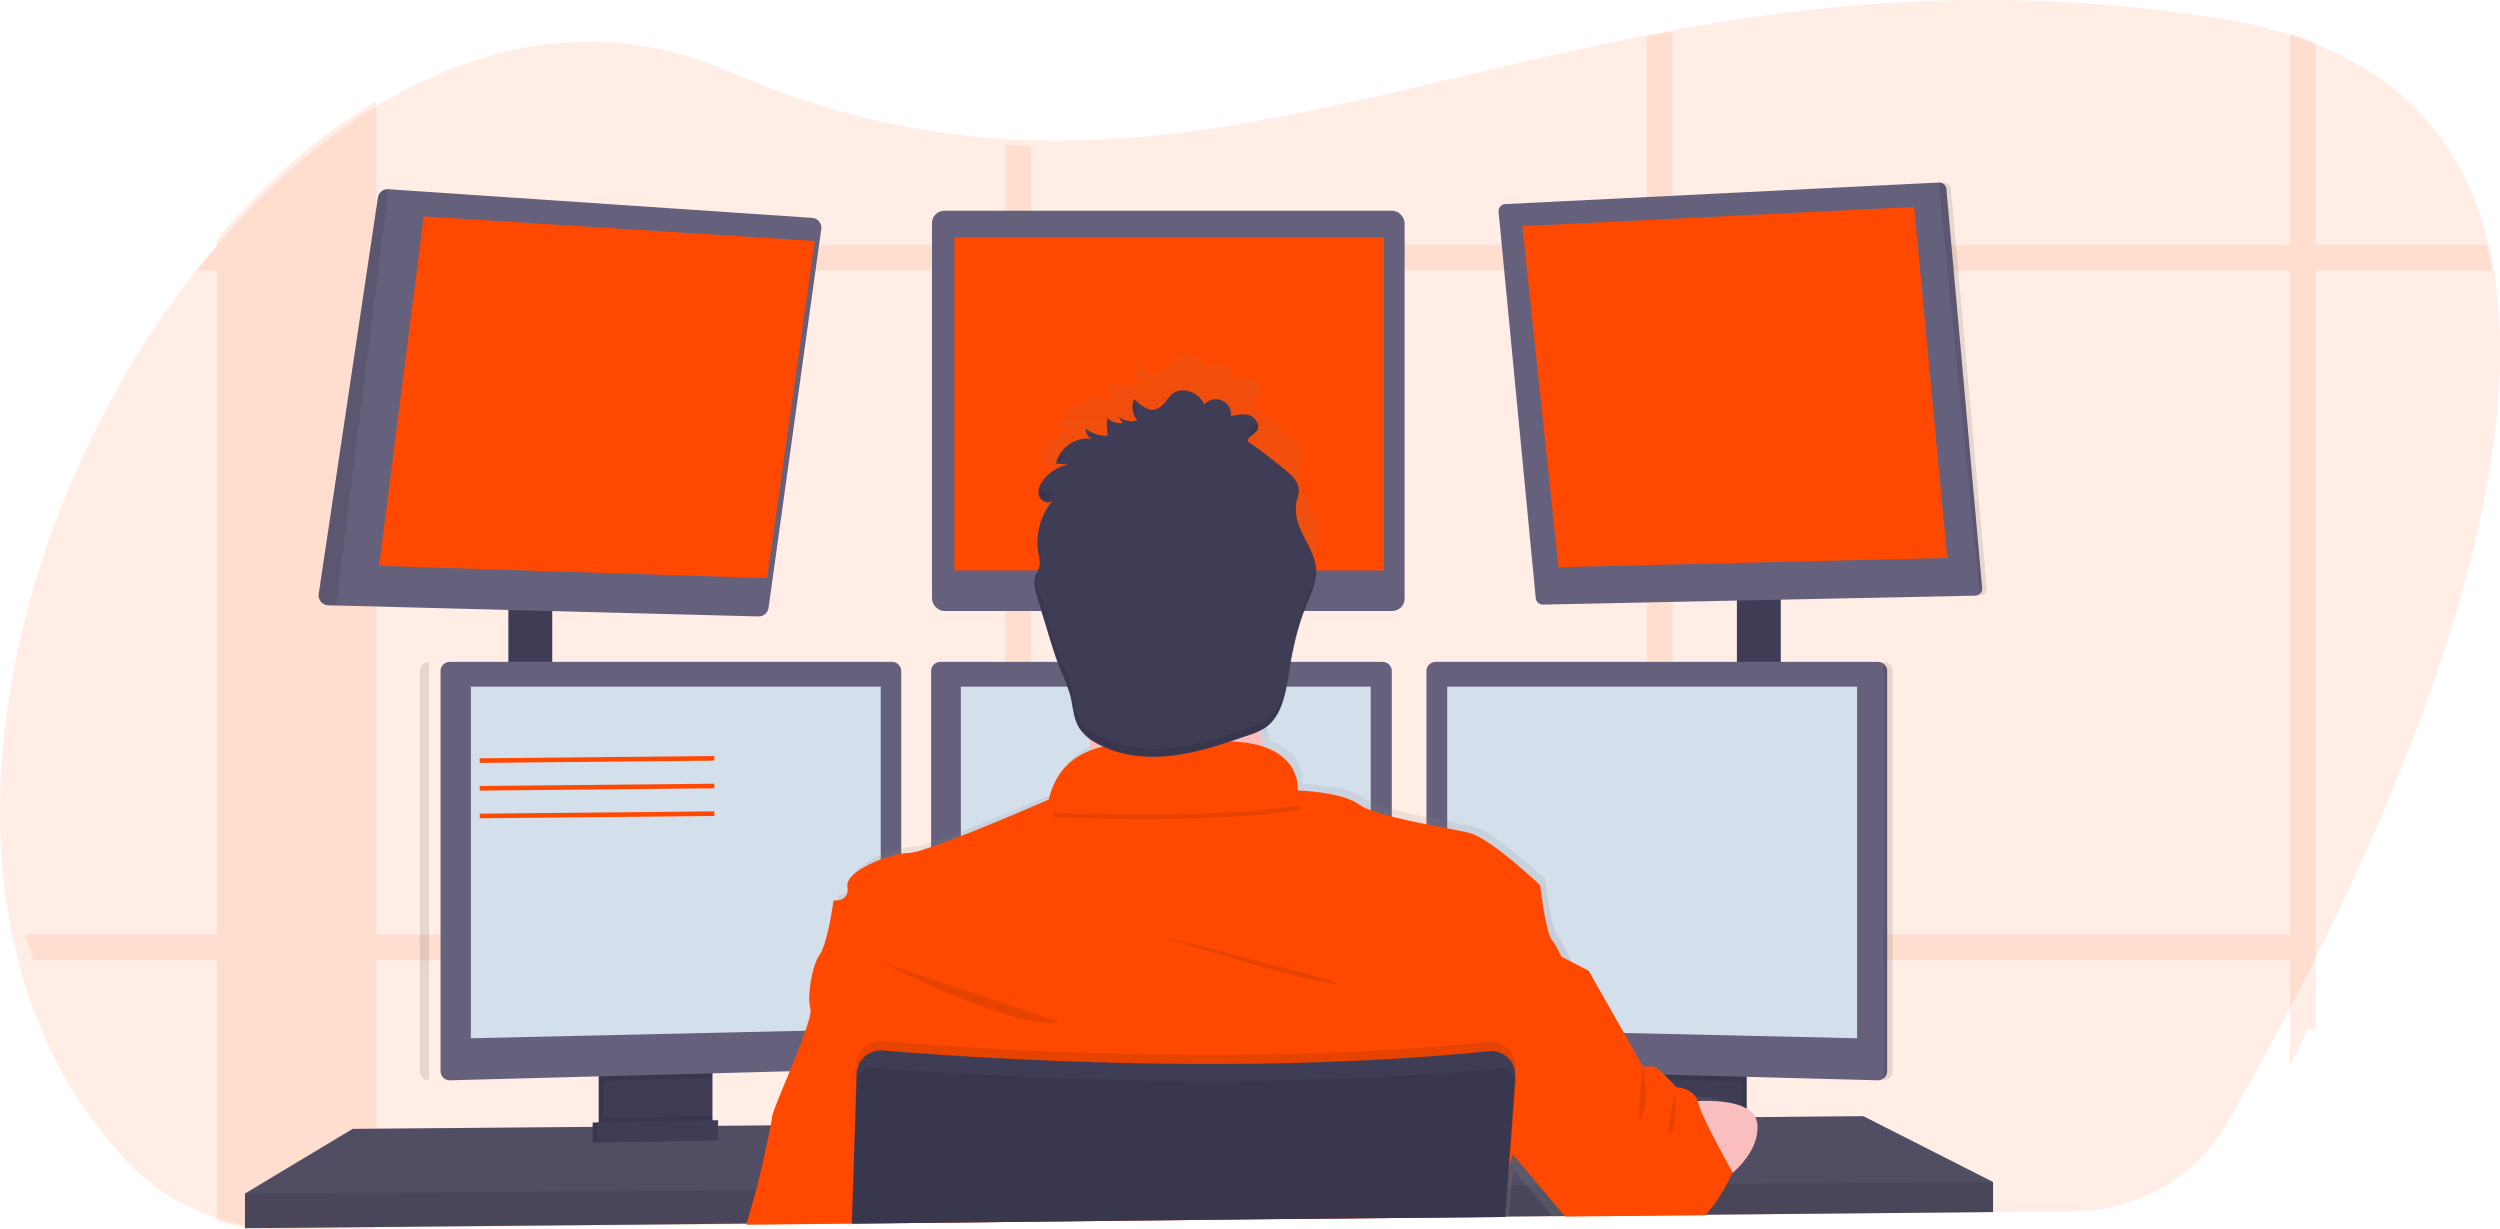 <svg xmlns="http://www.w3.org/2000/svg" xmlns:xlink="http://www.w3.org/1999/xlink" width="1082.629" height="532.394" viewBox="0 0 1082.629 532.394">
  <defs>
    <linearGradient id="linear-gradient" x1="0.5" y1="1" x2="0.5" y2="-0.001" gradientUnits="objectBoundingBox">
      <stop offset="0" stop-color="gray" stop-opacity="0.251"/>
      <stop offset="0.54" stop-color="gray" stop-opacity="0.122"/>
      <stop offset="1" stop-color="gray" stop-opacity="0.102"/>
    </linearGradient>
  </defs>
  <g id="undraw_programming_2svr" transform="translate(-0.011 -0.035)">
    <path id="Path_36843" data-name="Path 36843" d="M1079,593.921q-1.809,3.6-3.608,7.11-2.807,5.447-5.542,10.683c-.811,1.547-1.622,3.065-2.412,4.583-8.941,16.88-17.29,31.81-24.381,44.089-13.106,22.661-38.54,36.915-66.344,37.181l-157.672,1.585H817.38l-13.516.135L792.3,699.4l-35.454.355h-1.435l-18.049.183h-.551l-111.249,1.114-99.3.961-11.551.115-71.74.721h-.083l-46.527.461h-.5l-147.119,1.47-44.011.442A98.574,98.574,0,0,1,177,701.554a91.046,91.046,0,0,1-40.642-23.779,189.425,189.425,0,0,1-41.932-66.061q-2.007-5.274-3.743-10.683c-32.034-100.062,7.018-229.158,77.3-315.548q4.419-5.419,8.983-10.568l.073-.077c21.616-24.518,45.851-45,71.667-59.566,45.747-25.854,96.433-33.136,146.288-11.433,42.181,18.37,81.565,27.007,119.744,29.351,3.857.231,7.715.4,11.551.509,87.575,2.546,169.65-26.613,266.031-45.434,3.836-.749,7.683-1.489,11.562-2.19,68.756-12.643,145.03-19.311,235.734-5.294a210.2,210.2,0,0,1,27.823,6.149q6,1.787,11.562,3.843c43.294,16.275,66.906,46.347,76.939,84.027q1.425,5.246,2.464,10.674C1176.2,376.11,1124.1,504.677,1079,593.921Z" transform="translate(-79.34 -172.91)" fill="#ff4900" opacity="0.1"/>
    <g id="Group_34855" data-name="Group 34855" transform="translate(10.91 13.67)" opacity="0.1">
      <path id="Path_36844" data-name="Path 36844" d="M242.24,217V704.894l-42.33.44a91.717,91.717,0,0,1-26.67-3.657V276.357h.07C194.1,251.9,217.41,231.485,242.24,217Z" transform="translate(-90.25 -186.58)" fill="#ff4900"/>
      <path id="Path_36845" data-name="Path 36845" d="M1158.592,290.08H164.6q4.434-5.64,9.015-11V279h982.5Q1157.549,284.43,1158.592,290.08Z" transform="translate(-90.25 -186.58)" fill="#ff4900"/>
      <path id="Path_36846" data-name="Path 36846" d="M1040.82,191.51v427h-3.47q-2.7,5.67-5.33,11.12c-.78,1.61-1.56,3.19-2.32,4.77V187.47Q1035.47,189.33,1040.82,191.51Z" transform="translate(-48.898 -186.58)" fill="#ff4900"/>
      <path id="Path_36847" data-name="Path 36847" d="M776.21,186.58V699.089l-11.12.115V188.767C768.78,188.019,772.48,187.28,776.21,186.58Z" transform="translate(-62.78 -186.58)" fill="#ff4900"/>
      <path id="Path_36848" data-name="Path 36848" d="M509.22,236.126V701.989l-11.11.115V235.62C501.82,235.849,505.53,235.983,509.22,236.126Z" transform="translate(-73.648 -186.58)" fill="#ff4900"/>
      <path id="Path_36849" data-name="Path 36849" d="M1078.7,618.52q-2.818,5.67-5.563,11.12H94.007q-2.014-5.49-3.757-11.12Z" transform="translate(-90.25 -227.444)" fill="#ff4900"/>
    </g>
    <rect id="Rectangle_1032" data-name="Rectangle 1032" width="19" height="57.66" transform="translate(220.159 254.188)" fill="#3f3d56"/>
    <rect id="Rectangle_1033" data-name="Rectangle 1033" width="19" height="61" transform="translate(752.173 251.241)" fill="#3f3d56"/>
    <path id="Path_36850" data-name="Path 36850" d="M863.1,533.65v13l-151.92,1.4-1.62.03-57.74.53-1.38.02-17.55.15h-.52l-106.98.99L349.78,551.4h-.15l-44.65.42-.48.01-198.4,1.82v-15l46.65-28,93.6-.78,2-.01.66-.01,2-.03,44.94-.37,2.01-.01.64-.01,2-.01,14.41-.12.38-.01,35.55-.3h.29l277.4-2.34,6.79-.05h.68l5.18-.05,37.65-.31,2-.03,1.85-.02h.96l11.71-.09,2.32-.03,3.11-.02,9.75-.09,15.47-.13,2-.02,3.48-.02h.65l74.71-.64Z" transform="translate(0 -21.746)" fill="#65617d"/>
    <path id="Path_36851" data-name="Path 36851" d="M863.1,533.65v13l-151.92,1.4-1.62.03-57.74.53-1.38.02-17.55.15h-.52l-106.98.99L349.78,551.4h-.15l-44.65.42-.48.01-198.4,1.82v-15l46.65-28,93.6-.78,2-.01.66-.01,2-.03,44.94-.37,2.01-.01.64-.01,2-.01,14.41-.12.38-.01,35.55-.3h.29l277.4-2.34,6.79-.05h.68l5.18-.05,37.65-.31,2-.03,1.85-.02h.96l11.71-.09,2.32-.03,3.11-.02,9.75-.09,15.47-.13,2-.02,3.48-.02h.65l74.71-.64Z" transform="translate(0 -21.746)" opacity="0.2"/>
    <path id="Path_36852" data-name="Path 36852" d="M375.44,656.57v24.49a6.13,6.13,0,0,1-3.5,5.54,6,6,0,0,1-2.5.6l-34.9.74a6,6,0,0,1-2.7-.57,6.12,6.12,0,0,1-3.57-5.57V656.57Z" transform="translate(-68.986 -194.656)" fill="#3f3d56"/>
    <path id="Path_36853" data-name="Path 36853" d="M375.44,656.57v24.49a6.13,6.13,0,0,1-3.5,5.54,6,6,0,0,1-2.5.6l-34.9.74a6,6,0,0,1-2.7-.57,6.12,6.12,0,0,1-3.57-5.57V656.57Z" transform="translate(-68.986 -194.656)" opacity="0.1"/>
    <path id="Path_36854" data-name="Path 36854" d="M377.44,656.57v24.49a6.13,6.13,0,0,1-3.5,5.54,6,6,0,0,1-2.5.6l-34.9.74a6,6,0,0,1-2.7-.57,6.12,6.12,0,0,1-3.57-5.57V656.57Z" transform="translate(-68.902 -194.656)" fill="#3f3d56"/>
    <rect id="Rectangle_1034" data-name="Rectangle 1034" width="47.17" height="31.5" transform="translate(709.255 461.914)" fill="#3f3d56"/>
    <rect id="Rectangle_1035" data-name="Rectangle 1035" width="47.17" height="31.5" transform="translate(709.255 461.914)" opacity="0.1"/>
    <rect id="Rectangle_1036" data-name="Rectangle 1036" width="47.17" height="31.5" transform="translate(707.171 461.914)" fill="#3f3d56"/>
    <path id="Path_36855" data-name="Path 36855" d="M230.6,265.82v5.73l-19-.49v-5.24Z" transform="translate(8.559 -10.539)" opacity="0.1"/>
    <path id="Path_36856" data-name="Path 36856" d="M435,277.31l-22.83,164a4.3,4.3,0,0,1-4.37,3.71L225,440.28l-3.47-.09a4.3,4.3,0,0,1-4.16-4.87L243,263.64a4.3,4.3,0,0,1,4.54-3.63L431,272.43a4.29,4.29,0,0,1,4,4.88Z" transform="translate(-79.34 -178.039)" fill="#65617d"/>
    <path id="Path_36857" data-name="Path 36857" d="M175.93,99.16,156.6,250.49l168,5.33,20.66-146Z" transform="translate(7.595 -5.423)" fill="#ff4900"/>
    <rect id="Rectangle_1037" data-name="Rectangle 1037" width="204.67" height="173.33" rx="5.33" transform="translate(403.61 91.293)" fill="#65617d"/>
    <rect id="Rectangle_1038" data-name="Rectangle 1038" width="186" height="144.33" transform="translate(413.322 102.735)" fill="#ff4900"/>
    <path id="Path_36858" data-name="Path 36858" d="M741.93,262.82v3.79l-19,.39v-4.18Z" transform="translate(29.243 -10.391)" opacity="0.1"/>
    <path id="Path_36859" data-name="Path 36859" d="M907,432.53a3.08,3.08,0,0,1-3,3.28l-187.2,3.87a3.08,3.08,0,0,1-3.13-2.79L697.58,269.61a3.08,3.08,0,0,1,2.92-3.37L886.28,257l2-.1a3.07,3.07,0,0,1,3.22,2.8Z" transform="translate(-48.607 -177.826)" fill="#65617d"/>
    <path id="Path_36860" data-name="Path 36860" d="M628.93,103.16,798.6,94.82l14.33,152-168.33,4Z" transform="translate(30.337 -5.177)" fill="#ff4900"/>
    <path id="Path_36861" data-name="Path 36861" d="M907,432.53a3.08,3.08,0,0,1-3,3.28L886.28,257l2-.1a3.07,3.07,0,0,1,3.22,2.8Z" transform="translate(-46.643 -177.775)" opacity="0.1"/>
    <path id="Path_36862" data-name="Path 36862" d="M247.57,260,225,440.28l-3.47-.09a4.3,4.3,0,0,1-4.16-4.87L243,263.64A4.3,4.3,0,0,1,247.57,260Z" transform="translate(-79.34 -177.973)" opacity="0.1"/>
    <rect id="Rectangle_1039" data-name="Rectangle 1039" width="19" height="17.08" transform="translate(220.159 294.004)" opacity="0.1"/>
    <path id="Path_36863" data-name="Path 36863" d="M298.1,483.65v4.97l-47.17,1.26v-6.23Z" transform="translate(10.438 -21.746)" opacity="0.1"/>
    <path id="Path_36864" data-name="Path 36864" d="M460.69,485.27v168.2a4,4,0,0,1-3.85,3.95l-191.65,5.1h-.05a4,4,0,0,1-3.95-3.95V485.27a4,4,0,0,1,3.95-3.95h191.6a4,4,0,0,1,3.95,3.95Z" transform="translate(-70.407 -194.656)" fill="#65617d"/>
    <path id="Path_36865" data-name="Path 36865" d="M265.19,481.32v181.2h-.05a4,4,0,0,1-3.95-3.95V485.27a4,4,0,0,1,3.95-3.95Z" transform="translate(-79.34 -194.656)" opacity="0.1"/>
    <path id="Path_36866" data-name="Path 36866" d="M194.6,319.15H372.1V467.4l-177.5,4Z" transform="translate(9.316 -21.746)" fill="#d4dfec"/>
    <rect id="Rectangle_1040" data-name="Rectangle 1040" width="19" height="17.42" transform="translate(752.173 293.997)" opacity="0.1"/>
    <path id="Path_36867" data-name="Path 36867" d="M726.1,483.65v6.41l-47.17-1.26v-5.15Z" transform="translate(28.241 -21.746)" opacity="0.1"/>
    <path id="Path_36868" data-name="Path 36868" d="M867.69,485.27v173.3a4,4,0,0,1-4,3.95h0L672,657.42a4,4,0,0,1-3.85-3.95V485.27a4,4,0,0,1,3.95-3.95H863.7a4,4,0,0,1,3.99,3.95Z" transform="translate(-50.414 -194.656)" fill="#65617d"/>
    <path id="Path_36869" data-name="Path 36869" d="M867.69,485.27v173.3a4,4,0,0,1-4,3.95h0V481.32h0a4,4,0,0,1,4,3.95Z" transform="translate(-48.071 -194.656)" opacity="0.1"/>
    <path id="Path_36870" data-name="Path 36870" d="M775.6,319.15H598.1V467.4l177.5,4Z" transform="translate(28.633 -21.746)" fill="#d4dfec"/>
    <path id="Path_36871" data-name="Path 36871" d="M663.19,485.27v168.2a4,4,0,0,1-3.85,3.95l-191.65,5.1h0a4,4,0,0,1-4-3.95V485.27a4,4,0,0,1,3.95-3.95h191.6A4,4,0,0,1,663.19,485.27Z" transform="translate(-60.459 -194.656)" fill="#65617d"/>
    <path id="Path_36872" data-name="Path 36872" d="M397.1,319.15H574.6V467.4l-177.5,4Z" transform="translate(19.01 -21.746)" fill="#d4dfec"/>
    <path id="Path_36873" data-name="Path 36873" d="M863.1,533.65v13l-151.92,1.4-1.62.03-57.74.53-1.38.02-17.55.15h-.52l-106.98.99L349.78,551.4h-.15l-44.65.42-.48.01-198.4,1.82v-15l202.51-1.33h.48l40.99-.28h.19l283.08-1.87h.29l.17-.01h.47l4.79-.03h1.46l74.49-.5,4.4-.02.98-.01Z" transform="translate(0 -21.746)" opacity="0.1"/>
    <circle id="Ellipse_30" data-name="Ellipse 30" cx="51.33" cy="51.33" r="51.33" transform="translate(455.135 210.195)" fill="#fbbebe"/>
    <path id="Path_36874" data-name="Path 36874" d="M383.74,725.09a1.241,1.241,0,0,1,.1-.35c1-3.59,2.78-9.66,4.11-14.51.17-.6.33-1.19.48-1.75,1.47-5.47,4.33-18.28,5.92-26.27.56-2.81,1-5,1.09-6.1.2-1.69,3.21-8.92,6.62-17.23,2.39-5.84,5-12.22,6.91-17.6a61.376,61.376,0,0,0,2.93-9.85,5.1,5.1,0,0,0,0-2.13,14.689,14.689,0,0,1-.48-3.5h0c-.23-6.2,1.62-16,4.48-20.11,3.5-5,6-23.66,6-23.66s5.18.75,6-3.53a6.151,6.151,0,0,0,.1-1.4,7.412,7.412,0,0,0-.09-1.11c-.89-6.24,14.72-12.88,23.5-14.31a19.657,19.657,0,0,1,3-.28,27.239,27.239,0,0,0,6.25-1.44q1.4-.43,3-1c3.68-1.24,8.08-2.88,12.75-4.68,17.56-6.81,38.82-16,38.82-16,.15-.71.32-1.39.51-2.06a27.71,27.71,0,0,1,16.35-18.93h0v-2c0-3.45-.15-7-.3-10.54,0-.69-.06-1.38-.1-2.07v-1.13c0-.7-.07-1.4-.11-2.09l-.18-.14a16.408,16.408,0,0,1-3.9-4.2,15.265,15.265,0,0,1-1.42-3c-1.25-3.39-1.54-7.17-2.38-10.75l-.18-.74a84,84,0,0,0-4-10.58c-2.21-5.42-3.91-11-5.6-16.65q-1.54-5.13-3.11-10.28l-1.58-5.24c-.3-1-.6-2-.83-3h0a13.27,13.27,0,0,1-.26-1.4h0a10,10,0,0,1,.24-4.61,32.1,32.1,0,0,1,1.32-3,7.873,7.873,0,0,0,.5-1.38h0a3.012,3.012,0,0,0,.08-.32,5.649,5.649,0,0,0,.11-1.08,18.462,18.462,0,0,0-.52-3.89.07.07,0,0,1,0-.05,2.549,2.549,0,0,0-.05-.27,25.494,25.494,0,0,1-.36-3,28.451,28.451,0,0,1,3.47-15.57l.19-.36a25.217,25.217,0,0,1,1.84-2.78h0a14.046,14.046,0,0,1,1-1.22c-1.4,1.34-3.7.75-5-.69a3.611,3.611,0,0,1-.55-.75,3.815,3.815,0,0,1-.23-.45c-.05-.12-.09-.25-.13-.38-.7-2.45.52-5.06,2.12-7.05a18.489,18.489,0,0,1,5.74-4.7h0a3.856,3.856,0,0,1,.4-.21,17.118,17.118,0,0,1,2.64-1.06h0a15.055,15.055,0,0,1,1.63-.44l-3.71-.34-1.5-.14a14.49,14.49,0,0,1,13-10.91h1.08a11.733,11.733,0,0,1,1.57.13,4.44,4.44,0,0,1-2.65-4.33,14.41,14.41,0,0,0,9.19,3.06h.38a30.006,30.006,0,0,1-.34-3.27h0a33.168,33.168,0,0,1,0-4.46,8.44,8.44,0,0,0,6.78,2.26l-2.08-2.9a9.49,9.49,0,0,0,6.56,2.05l.48-.05a7,7,0,0,0,1.19-.23h.09c-.19-.24-.36-.49-.53-.75l-.06-.12a9.672,9.672,0,0,1-1-2.09,6.6,6.6,0,0,1-.24-.87h0a8.75,8.75,0,0,1,.45-5.45c3.23,2.7,6.77,6.39,11,3.6s4.37-7.91,11-7.39a10.2,10.2,0,0,1,8.41,6.12,6.75,6.75,0,0,1,7.67-1.75,6.85,6.85,0,0,1,3.88,6.89c2.75-.69,5.71-1.37,8.35-.33s4.34,4.41,2.84,6.66a1.432,1.432,0,0,1-.14.2c-1.23,1.59-3.95,2.46-3.66,4.46l.42.3,1.3.94q7.65,5.52,14.9,11.6c2.48,2.08,5.12,4.58,5.29,7.83a8.642,8.642,0,0,1-.24,2.37h0c-.16.78-.38,1.56-.55,2.34a19.511,19.511,0,0,0-.34,6.05h0c.07.59.16,1.17.27,1.76,1.53,7.73,7.71,14.11,8.32,22v.56a17.775,17.775,0,0,1-.07,2.53c-.46,4.8-2.68,9.41-4.48,14-.11.28-.22.56-.32.84-3.47,9-5.47,18.59-7,28.16a100.249,100.249,0,0,1-2,10.09A26.73,26.73,0,0,1,611,492.07a16.218,16.218,0,0,1-3.36,3,18.671,18.671,0,0,1-2.65,1.41v.06c.11.61.2,1.22.31,1.83.06.32.11.64.17,1h0a.138.138,0,0,0,0,.06c.84,4.73,1.8,9.36,2.81,13.76l.51,2.19c12.6,4.55,14.09,13.87,14.18,17.44a9.64,9.64,0,0,1,0,1.43s19,.5,26.5,6a20.336,20.336,0,0,0,4.51,2.3,82.993,82.993,0,0,0,9.25,2.89c1.61.42,3.29.83,5,1.23,3,.69,6.18,1.36,9.25,2,8.19,1.65,15.9,3,19.81,4,9.33,2.36,30.67,22.82,30.67,22.82s2.5,20.64,5,23.65,7,13.59,7,13.59l16.54,29.41,7,12.37H768c.62,0,1.84.88,3.21,2.1,1.19,1.06,2.51,2.38,3.67,3.58l1.92,2.05,1.2,1.33s7.27.18,9.24,5.93c5.92-.17,13.19.22,18.28,2.5a14.14,14.14,0,0,1,2,1.08,8.68,8.68,0,0,1,4.13,5.66,8.352,8.352,0,0,1,.18,1.44c0,.57,0,1.14,0,1.7-.36,7.57-5.29,13.87-9.82,18.11l.32.57s-.15.36-.44,1c-.08.19-.18.4-.29.64h0c-.59,1.26-1.53,3.15-2.76,5.36a63.314,63.314,0,0,1-9.57,13.17l-.29.3-57.74.53-.17-.2L719.87,708l-5.57-6.64-.17-.21-.16,1.59-.54,5.3-1.3,12.81-.07.64v.17l-.15,1.48.11-1.48h-.29l-107,1L429.11,724.6v.84h-.14v-.84l-44.75.48Z" transform="translate(-58.812 -194.656)" fill="url(#linear-gradient)"/>
    <path id="Path_36875" data-name="Path 36875" d="M617.94,550.07s-99.5,12-90,0c3.44-4.34,4.39-17.2,4.2-31.85-.06-4.45-.22-9.06-.45-13.65-1.1-22-3.75-43.5-3.75-43.5s87-41,77-8.5c-4,13.13-2.69,31.57.35,48.88.89,5.05,1.92,10,3,14.7a344.66,344.66,0,0,0,9.65,33.92Z" transform="translate(-59.854 -186.148)" fill="#fbbebe"/>
    <path id="Path_36876" data-name="Path 36876" d="M617.94,550.07s-99.5,12-90,0c3.44-4.34,4.39-17.2,4.2-31.85,15.17-6.48,34.47-1.65,34.47-1.65,20.32-4.05,33.35-3.26,41.68-.42a344.66,344.66,0,0,0,9.65,33.92Z" transform="translate(-59.854 -187.372)" opacity="0.1"/>
    <path id="Path_36877" data-name="Path 36877" d="M429.08,725.44v-.84l175.62-1.91,107-1h.3l-.11,1.48.15-1.48h.19v-.17l1.37-13.45.52-5.09.16-1.59.14-1.33,6.18-20.61,6.18-20.58,5.2-17.33,7.94-26.48s-4.5-10.5-7-13.5-5-23.5-5-23.5-21.34-20.33-30.67-22.67c-3.91-1-11.63-2.33-19.83-4-3.07-.62-6.22-1.28-9.25-2-1.71-.39-3.39-.8-5-1.21a87.9,87.9,0,0,1-9.25-2.86,20.7,20.7,0,0,1-4.5-2.29c-7.35-5.39-25.77-6-26.48-6h0a.42.42,0,0,1,0-.07v-.09a10.246,10.246,0,0,0,0-1.26,8.03,8.03,0,0,0-.09-1.4,1.262,1.262,0,0,0-.07-.5c-.05-.36-.11-.74-.2-1.14a4.983,4.983,0,0,0-.12-.53,17.212,17.212,0,0,0-1.25-3.49c-.07-.16-.16-.33-.24-.49a18.249,18.249,0,0,0-1.7-2.63c-.13-.17-.27-.35-.42-.52a19.577,19.577,0,0,0-2.72-2.64c-.27-.21-.55-.43-.84-.63a4.668,4.668,0,0,0-.51-.36l-.89-.58-.83-.48c-.73-.4-1.5-.79-2.34-1.16-.26-.12-.54-.23-.82-.34s-.72-.28-1.09-.42h-.06L608,518c-.57-.19-1.15-.36-1.76-.53l-.93-.24-1-.23-1-.21c-1-.2-2.07-.38-3.19-.52l-1.14-.14-1.17-.12-1.21-.1-1.72-.1-2-.07a124.707,124.707,0,0,0-26.251,2.792,72.268,72.268,0,0,0-18.249-1.682h-.87l-1,.06h-.64l-1.29.12a9.588,9.588,0,0,0-1.3.15c-.43.06-.88.11-1.31.18l-.66.11c-.65.11-1.31.23-2,.37q-.33.06-.66.15c-.87.19-1.74.42-2.6.68-.43.12-.86.26-1.29.41-.22.06-.43.14-.64.22l-.64.23-.63.25-.75.3c-.38.16-.75.33-1.12.51-.21.09-.42.19-.62.3s-.41.2-.6.31a27.75,27.75,0,0,0-6.21,4.38l-.51.49-.5.51c-.17.17-.33.35-.49.53a23.82,23.82,0,0,0-1.82,2.25c-.16.21-.31.42-.46.64a26.688,26.688,0,0,0-1.72,2.92c-.13.24-.25.49-.37.73a32.7,32.7,0,0,0-2,5.25q-.28,1-.51,2S494,550.24,476.44,557c-4.67,1.8-9.07,3.43-12.75,4.66-1.07.36-2.07.69-3,1a26.7,26.7,0,0,1-6.25,1.44,19.665,19.665,0,0,0-3,.28c-8.07,1.31-21.9,7-23.41,12.71a3.69,3.69,0,0,0-.1,1.4s0,.07,0,.11c1,7-6,6-6,6s-2.5,18.5-6,23.5c-2.53,3.6-4.26,11.63-4.48,17.69h0a19.609,19.609,0,0,0,.44,5.63v.14c.4,1.34-.56,5-2.19,9.69-1.77,5.15-4.35,11.55-6.83,17.59-3.74,9.12-7.26,17.4-7.48,19.22-.09.81-.35,2.26-.71,4.13-1.46,7.62-4.7,22.13-6.3,28-1.19,4.38-2.92,10.38-4.11,14.5a1.4,1.4,0,0,1-.1.35L429,724.6v.84h.14Z" transform="translate(-60.953 -194.656)" fill="#ff4900"/>
    <path id="Path_36878" data-name="Path 36878" d="M445.44,607.57s57,29.5,77.5,26Z" transform="translate(-63.632 -190.816)" opacity="0.1"/>
    <path id="Path_36879" data-name="Path 36879" d="M561.44,595.57s55.5,18,74,20.5S561.44,595.57,561.44,595.57Z" transform="translate(-58.678 -190.138)" opacity="0.1"/>
    <path id="Path_36880" data-name="Path 36880" d="M623,537.65c-29,5.34-83.6,4.19-107.2,3.38,8.65-31,50.83-20.46,50.83-20.46C618.84,510.15,622.84,531.77,623,537.65Z" transform="translate(-60.018 -187.054)" opacity="0.1"/>
    <path id="Path_36881" data-name="Path 36881" d="M623,535.65c-29,5.34-83.6,4.19-107.2,3.38,8.65-31,50.83-20.46,50.83-20.46C618.84,508.15,622.84,529.77,623,535.65Z" transform="translate(-60.018 -186.972)" fill="#ff4900"/>
    <path id="Path_36882" data-name="Path 36882" d="M776.94,672.32s34.16-5.25,34.83,9.75-17.42,25.48-17.42,25.48Z" transform="translate(-50.677 -194.656)" fill="#fbbebe"/>
    <path id="Path_36883" data-name="Path 36883" d="M605.29,501.45a47.022,47.022,0,0,1-4.5,1.74c-10.78,3.72-21.65,7.47-33,8.83s-23.26.16-33.16-5.5a28.764,28.764,0,0,1-3-1.95c-1.1-22-3.75-43.5-3.75-43.5s87-41,77-8.5C600.9,465.7,602.25,484.14,605.29,501.45Z" transform="translate(-60.089 -184.969)" opacity="0.1"/>
    <path id="Path_36884" data-name="Path 36884" d="M552.52,364.84a9.47,9.47,0,0,1-8.32-1.75l2.08,2.89a8.47,8.47,0,0,1-6.78-2.25,34.082,34.082,0,0,0,.32,7.75,14.52,14.52,0,0,1-9.56-3,4.42,4.42,0,0,0,2.64,4.31,14.34,14.34,0,0,0-15.6,10.71l5.22.48a18.469,18.469,0,0,0-10.44,6.37c-1.6,2-2.82,4.56-2.12,7s4.08,4,5.92,2.26a27.94,27.94,0,0,0-6.1,22.79,14.469,14.469,0,0,1,.46,5.26c-.33,1.65-1.37,3.08-1.89,4.69-1,2.92-.05,6.09.84,9l4.69,15.42c1.7,5.57,3.39,11.15,5.61,16.54a82.084,82.084,0,0,1,4,10.51c1.26,4.84,1.31,10.14,4,14.37a19.93,19.93,0,0,0,7.18,6.33c9.89,5.66,21.84,6.86,33.16,5.5s22.18-5.11,32.95-8.83a31,31,0,0,0,6.84-3c7.45-4.88,9.11-14.86,10.5-23.65,1.55-9.8,3.62-19.58,7.29-28.8,2.18-5.49,5-11.06,4.52-16.94-.61-7.81-6.79-14.14-8.32-21.82a19,19,0,0,1,.07-7.77,17.66,17.66,0,0,0,.79-4.7c-.17-3.22-2.81-5.7-5.29-7.77Q609.11,380,600.52,374c-.29-2,2.43-2.86,3.66-4.44,1.74-2.23-.06-5.77-2.7-6.81s-5.6-.36-8.35.33a6.59,6.59,0,0,0-11.55-5.11,10.2,10.2,0,0,0-8.42-6.08c-6.63-.52-6.76,4.55-11,7.34s-7.74-.89-11-3.57A9.28,9.28,0,0,0,552.52,364.84Z" transform="translate(-60.06 -182.748)" fill="#3f3d56"/>
    <path id="Path_36885" data-name="Path 36885" d="M802.27,702.32s-.89,2.12-2.53,5.19a69,69,0,0,1-9,13.17l-.27.29h-1.62l-57.74.53h-1.38l-.17-.2-11.2-13.29L714.14,703l-.17-.21-.36-.42-.2-.24-.26-.31-8.21-9.74,3-12.5,5.11-21.06.13-.51,1-4,.71-3,2.38-9.78,8.16-33.65,14.5,7.5,15.29,27,8.21,14.5h4.5c.85,0,2.8,1.64,4.76,3.53.7.67,1.4,1.38,2,2,1.78,1.84,3.19,3.42,3.19,3.42s7.29.16,9.25,5.9a6.992,6.992,0,0,1,.25.85,40.3,40.3,0,0,0,2.53,6.56c1.29,2.81,2.91,6,4.55,9.19,3.05,5.85,6.15,11.42,7.29,13.44l.14.25Z" transform="translate(-51.934 -194.656)" fill="#ff4900"/>
    <path id="Path_36886" data-name="Path 36886" d="M716.37,657.17l-.1,1.43v.1l-.17,2.3-1.33,18.51-1.61,22.3-.46,6.28-1,13.44v.17l-107,1-175.59,1.9v.84h-.14v-1.12l.45-14.36.86-28.06.74-23.79.07-2.37a10.53,10.53,0,0,1,11.42-10.17c4.72.4,10.85.89,18.18,1.41l3,.22c42.33,2.94,120.56,6.74,199.5,2,1.66-.09,3.33-.19,5-.31,12.24-.77,24.47-1.76,36.58-3a10.53,10.53,0,0,1,11.6,11.23Z" transform="translate(-60.162 -194.656)" opacity="0.1"/>
    <path id="Path_36887" data-name="Path 36887" d="M429.08,725.44v-.84l175.62-1.91,107-1h.3v-.17l1-13.44.43-6,1.64-22.61,1.29-17.9v-.44a10.617,10.617,0,0,0-.11-2.47.3.3,0,0,0,0-.1,10.391,10.391,0,0,0-2-4.64,10.54,10.54,0,0,0-9.42-4c-12.11,1.24-24.34,2.23-36.58,3-1.67.12-3.34.22-5,.31-78.94,4.69-157.17.89-199.5-2l-3-.22c-7.33-.52-13.46-1-18.18-1.41a10.54,10.54,0,0,0-11.24,8.53,11,11,0,0,0-.18,1.64l-.68,22.16L429.54,710l-.44,14.36v1.12Z" transform="translate(-60.159 -194.656)" fill="#3f3d56"/>
    <path id="Path_36888" data-name="Path 36888" d="M716.67,664.18l-1.23,15.33-1.83,22.85-.46,5.72-1,12.81-.06.64v.17h0l-.15,1.48.11-1.48h-.29l-107,1-175.65,1.9v-.28l.49-14.36,1-28.06.64-18.65A6.36,6.36,0,0,1,434.3,658a6.25,6.25,0,0,1,3.78-.9c2.1.17,4.68.37,7.69.59,4.89.36,10.92.78,17.94,1.22,13,.82,29.31,1.7,48,2.42,52,2,122.2,2.67,188.88-3.17,3-.26,6.1-.55,9.13-.84a6.26,6.26,0,0,1,3.48.66,5.159,5.159,0,0,1,.86.54,6.14,6.14,0,0,1,2,2.46,3.564,3.564,0,0,1,.25.61A6.279,6.279,0,0,1,716.67,664.18Z" transform="translate(-60.15 -194.656)" opacity="0.1"/>
    <path id="Path_36889" data-name="Path 36889" d="M377.44,677.87v3.19a6.13,6.13,0,0,1-3.5,5.54l-40.1.77a6.12,6.12,0,0,1-3.57-5.57v-3Z" transform="translate(-68.902 -194.656)" opacity="0.1"/>
    <path id="Path_36890" data-name="Path 36890" d="M298.6,515.57l-52.25,1V507.9l52.25-1Z" transform="translate(10.3 -21.746)" fill="#3f3d56"/>
    <path id="Path_36891" data-name="Path 36891" d="M298.6,515.57l-52.25,1V507.9l52.25-1Z" transform="translate(10.3 -21.746)" opacity="0.1"/>
    <path id="Path_36892" data-name="Path 36892" d="M300.6,515.57l-52.25,1V507.9l52.25-1Z" transform="translate(10.383 -21.746)" fill="#3f3d56"/>
    <g id="Group_34856" data-name="Group 34856" transform="translate(448.283 174.32)" opacity="0.1">
      <path id="Path_36893" data-name="Path 36893" d="M552.93,361.56a9.751,9.751,0,0,1-1.89-4.34,9.49,9.49,0,0,0,.42,4.6A9,9,0,0,0,552.93,361.56Z" transform="translate(-508.324 -357.22)"/>
      <path id="Path_36894" data-name="Path 36894" d="M540.23,368.2a35.152,35.152,0,0,1-.37-3.7c0,1.23,0,2.47,0,3.71Z" transform="translate(-508.324 -357.22)"/>
      <path id="Path_36895" data-name="Path 36895" d="M621.73,401.57a18.332,18.332,0,0,1,.36-2.65,18,18,0,0,0,.8-4.69,6.162,6.162,0,0,0-.16-1.06c-.17.92-.44,1.84-.64,2.75a19.139,19.139,0,0,0-.36,5.65Z" transform="translate(-508.324 -357.22)"/>
      <path id="Path_36896" data-name="Path 36896" d="M600.93,370.67l1.09.79a19.707,19.707,0,0,0,2.57-2.22,3.67,3.67,0,0,0,.38-3.64,3,3,0,0,1-.38.64C603.36,367.82,600.64,368.69,600.93,370.67Z" transform="translate(-508.324 -357.22)"/>
      <path id="Path_36897" data-name="Path 36897" d="M518.76,380.29a12.317,12.317,0,0,0-.87,2.28,18.161,18.161,0,0,1,5-1.89Z" transform="translate(-508.324 -357.22)"/>
      <path id="Path_36898" data-name="Path 36898" d="M532.55,369.41a14.832,14.832,0,0,1-1.88-1.23,4.249,4.249,0,0,0,.09,1.18,11.861,11.861,0,0,1,1.79.05Z" transform="translate(-508.324 -357.22)"/>
      <path id="Path_36899" data-name="Path 36899" d="M630.32,428.33c-.41,4.85-2.67,9.52-4.5,14.12-3.67,9.22-5.74,19-7.29,28.81-1.39,8.79-3,18.77-10.5,23.64a30,30,0,0,1-6.83,3c-10.78,3.73-21.65,7.47-33,8.83s-23.26.17-33.16-5.49a20,20,0,0,1-7.18-6.33c-2.67-4.23-2.72-9.53-4-14.37a82.216,82.216,0,0,0-4-10.52c-2.21-5.38-3.91-11-5.6-16.53q-2.35-7.71-4.69-15.43a28.811,28.811,0,0,1-1.14-4.75c-.39,2.56.37,5.24,1.14,7.75q2.34,7.73,4.69,15.43c1.69,5.57,3.39,11.15,5.6,16.53a82.21,82.21,0,0,1,4,10.52c1.26,4.84,1.31,10.14,4,14.37a20,20,0,0,0,7.18,6.33c9.9,5.66,21.84,6.85,33.16,5.49s22.18-5.1,33-8.83a30,30,0,0,0,6.83-3c7.45-4.87,9.11-14.85,10.5-23.64,1.55-9.81,3.62-19.59,7.29-28.81,2.18-5.48,5-11.05,4.52-16.94C630.34,428.45,630.32,428.39,630.32,428.33Z" transform="translate(-508.324 -357.22)"/>
      <path id="Path_36900" data-name="Path 36900" d="M510.63,424.46v-.11a14,14,0,0,0-.46-5.25,26.592,26.592,0,0,1-.39-3.32,27.352,27.352,0,0,0,.39,6.32C510.33,422.88,510.51,423.67,510.63,424.46Z" transform="translate(-508.324 -357.22)"/>
      <path id="Path_36901" data-name="Path 36901" d="M513.68,400a27.741,27.741,0,0,1,2.61-3.67c-1.83,1.75-5.21.19-5.92-2.24a5.831,5.831,0,0,0,0,3,4.39,4.39,0,0,0,3.31,2.91Z" transform="translate(-508.324 -357.22)"/>
    </g>
    <path id="Path_36902" data-name="Path 36902" d="M763.44,656.57s3.17,11.5,0,21.5S763.44,656.57,763.44,656.57Z" transform="translate(-52.155 -194.656)" opacity="0.1"/>
    <path id="Path_36903" data-name="Path 36903" d="M776.94,668.3s1.33,14.6-1.67,17.19S776.94,668.3,776.94,668.3Z" transform="translate(-51.664 -194.656)" opacity="0.1"/>
    <line id="Line_39" data-name="Line 39" y1="1" x2="101.61" transform="translate(207.747 328.421)" fill="none" stroke="#ff4900" stroke-miterlimit="10" stroke-width="2"/>
    <line id="Line_40" data-name="Line 40" y1="0.99" x2="101.61" transform="translate(207.747 340.411)" fill="none" stroke="#ff4900" stroke-miterlimit="10" stroke-width="2"/>
    <line id="Line_41" data-name="Line 41" y1="1" x2="101.61" transform="translate(207.747 352.391)" fill="none" stroke="#ff4900" stroke-miterlimit="10" stroke-width="2"/>
  </g>
</svg>
